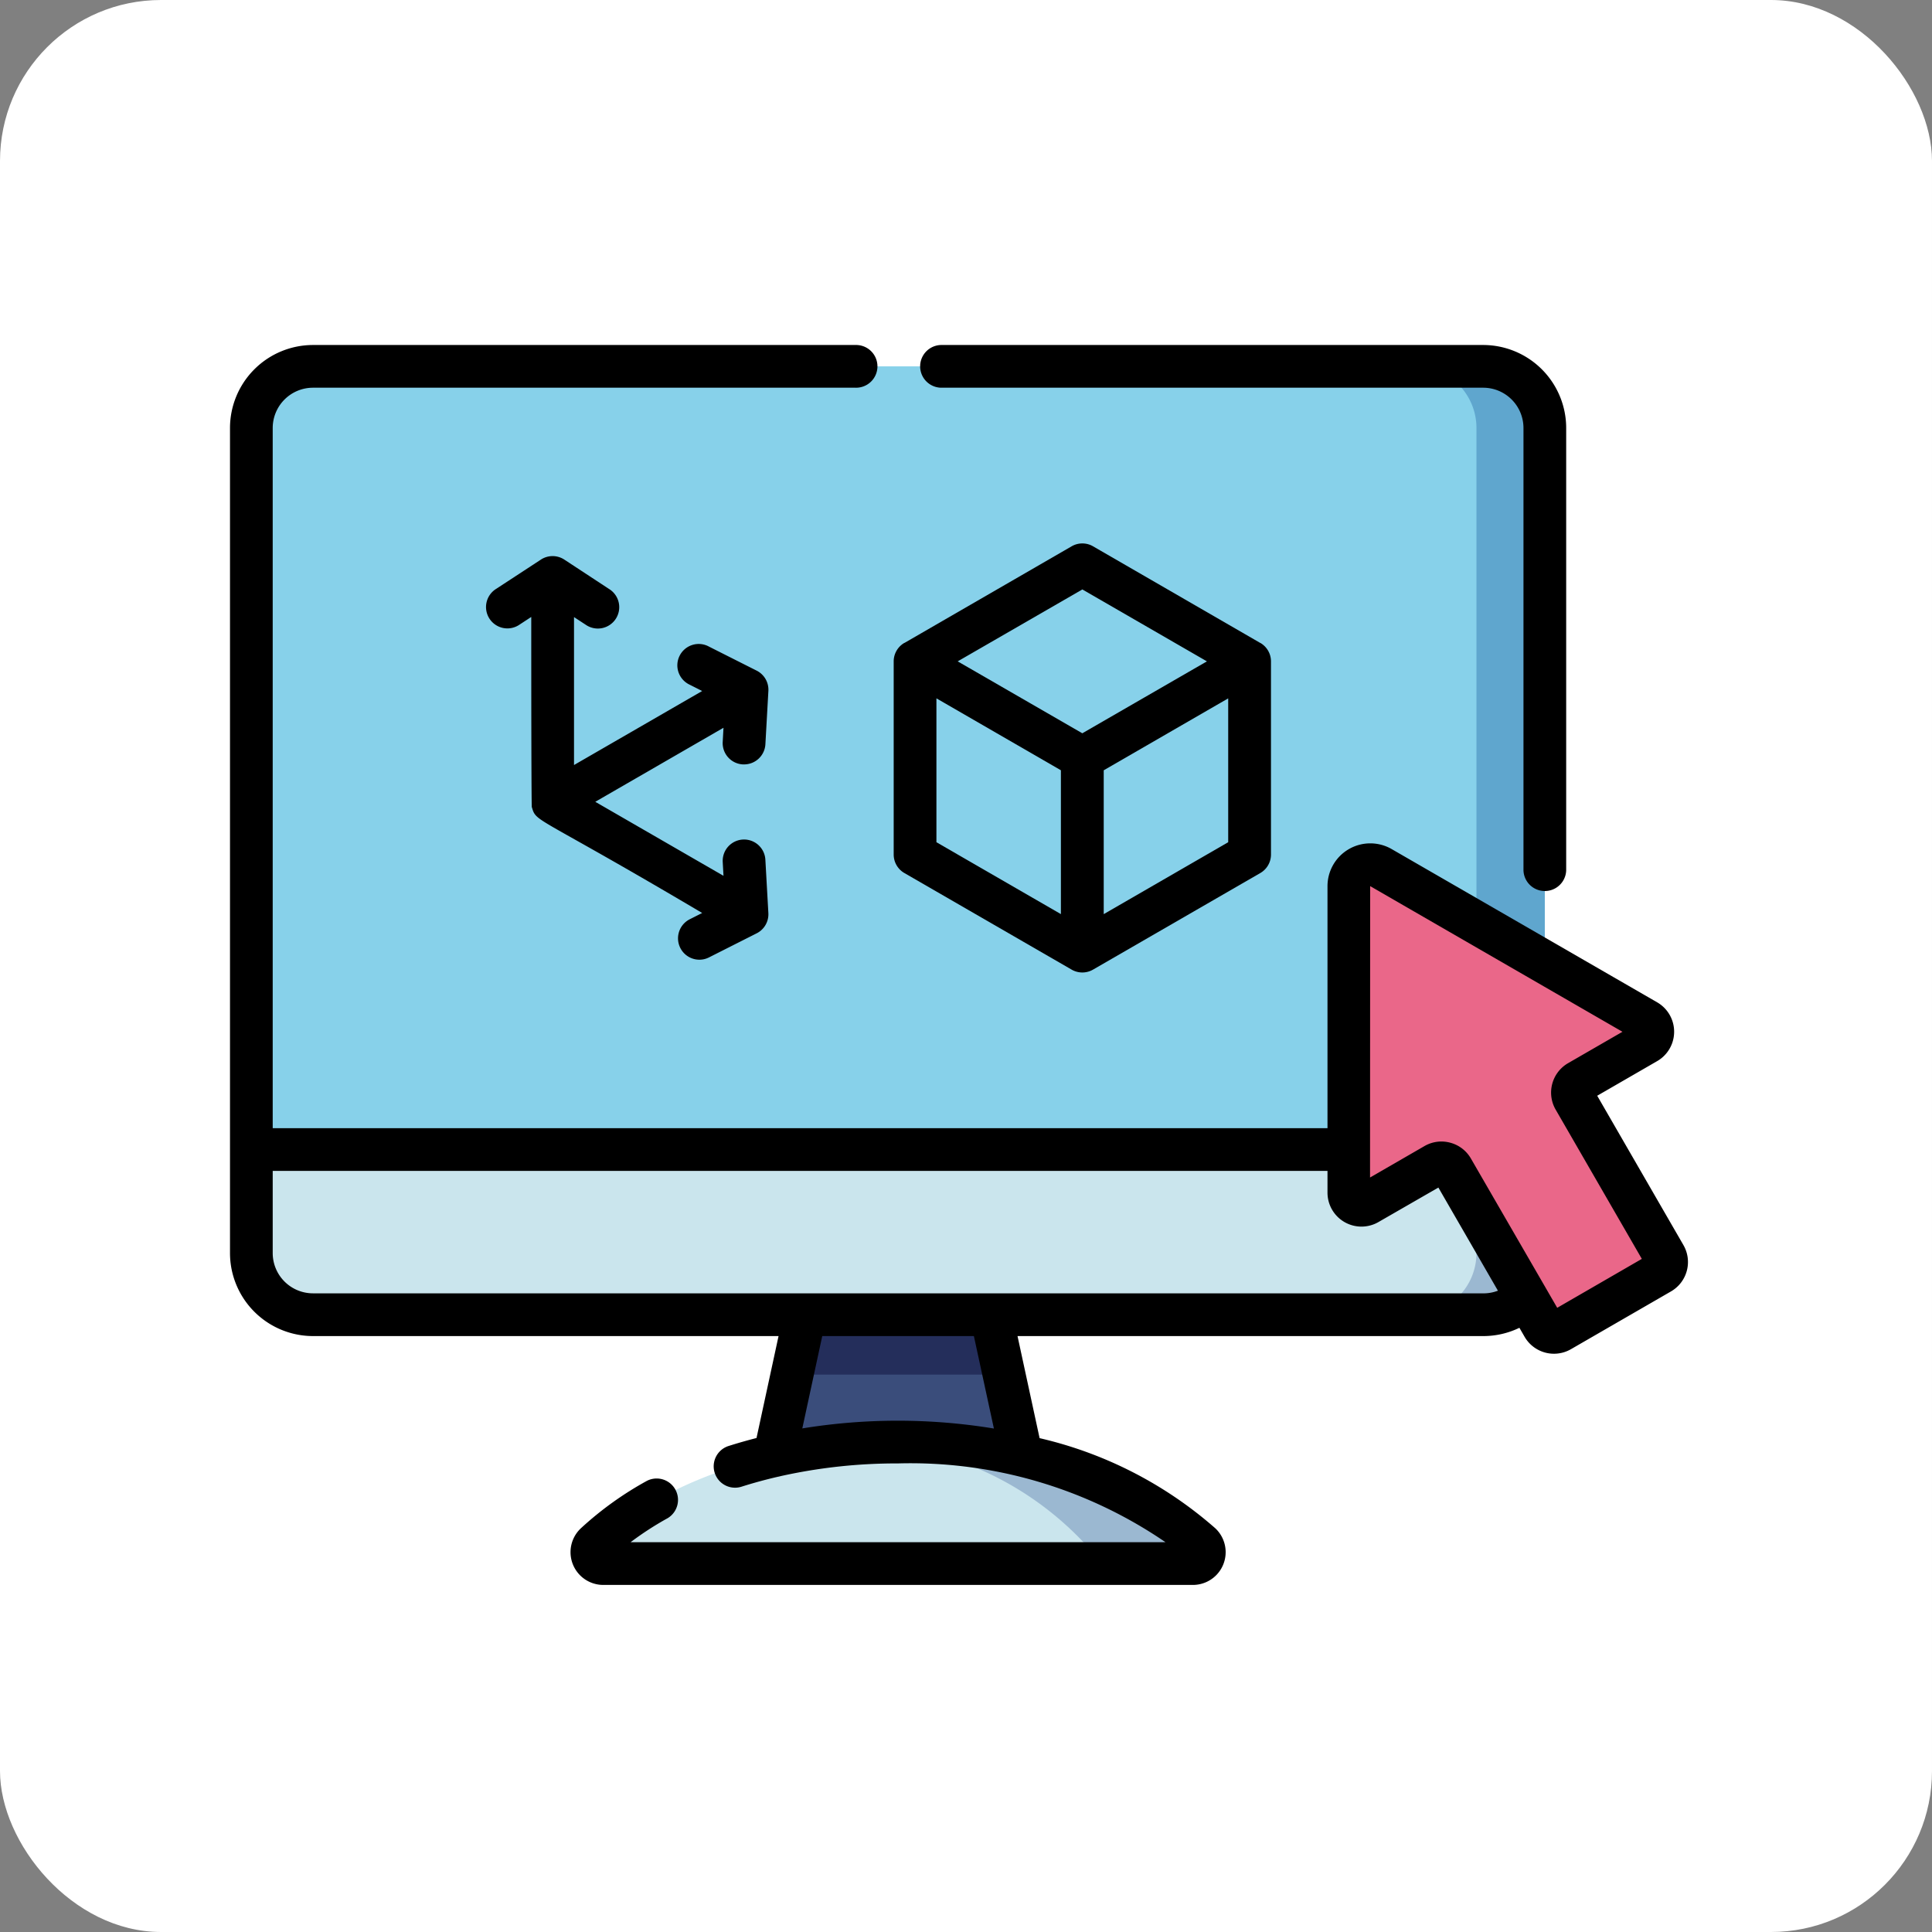 <svg xmlns="http://www.w3.org/2000/svg" width="84" height="84" viewBox="0 0 84 84">
  <rect x="0" y="0" width="84" height="84" fill="#808080" stroke="none"/>
  <g id="Grupo_1093242" data-name="Grupo 1093242" transform="translate(-758 -3374)">
    <g id="Grupo_1093058" data-name="Grupo 1093058" transform="translate(369 232.465)">
      <rect id="Rectángulo_381829" data-name="Rectángulo 381829" width="84" height="84" rx="7" transform="translate(389 3141.535)" fill="#fff"/>
    </g>
    <g id="software_2_" data-name="software (2)" transform="translate(768 3388.5)">
      <path id="Trazado_835762" data-name="Trazado 835762" d="M7.5,10.679V46.554a2.679,2.679,0,0,0,2.679,2.679H61.058a2.679,2.679,0,0,0,2.679-2.679V10.679A2.679,2.679,0,0,0,61.058,8H10.179A2.679,2.679,0,0,0,7.5,10.679Zm0,0" transform="translate(-6.571 -6.571)" fill="#87d1ea"/>
      <path id="Trazado_835763" data-name="Trazado 835763" d="M419.053,8h-2.971a2.679,2.679,0,0,1,2.679,2.679V46.554a2.679,2.679,0,0,1-2.679,2.679h2.971a2.679,2.679,0,0,0,2.679-2.679V10.679A2.679,2.679,0,0,0,419.053,8Zm0,0" transform="translate(-364.567 -6.571)" fill="#5fa6ce"/>
      <path id="Trazado_835764" data-name="Trazado 835764" d="M7.5,283.02v4.5a2.679,2.679,0,0,0,2.679,2.679H61.058a2.679,2.679,0,0,0,2.679-2.679v-4.5Zm0,0" transform="translate(-6.571 -247.541)" fill="#cae5ed"/>
      <path id="Trazado_835765" data-name="Trazado 835765" d="M418.761,287.523a2.679,2.679,0,0,1-2.679,2.679h2.971c.05,0,.1,0,.148,0,.082,0,.163-.013.243-.024.05-.007.1-.016.149-.026l.13-.03a2.69,2.69,0,0,0,1.979-2.187c.007-.044.013-.089.017-.134.009-.09.014-.182.014-.274v-4.5h-2.971Zm0,0" transform="translate(-364.567 -247.541)" fill="#9bb8d1"/>
      <path id="Trazado_835766" data-name="Trazado 835766" d="M190.817,341.031l-1.571,7.27H200.48l-1.571-7.27Zm0,0" transform="translate(-165.816 -298.37)" fill="#3a4d7b"/>
      <path id="Trazado_835767" data-name="Trazado 835767" d="M206.6,343.636l-.562-2.6H197.95l-.563,2.6Zm0,0" transform="translate(-172.948 -298.37)" fill="#242e5b"/>
      <path id="Trazado_835768" data-name="Trazado 835768" d="M127.561,391.041H153.2a.5.5,0,0,0,.339-.858c-2.861-2.671-7.686-4.426-13.157-4.426s-10.3,1.755-13.157,4.426A.5.5,0,0,0,127.561,391.041Zm0,0" transform="translate(-111.333 -337.559)" fill="#cae5ed"/>
      <path id="Trazado_835769" data-name="Trazado 835769" d="M237.886,390.184c-2.862-2.671-7.687-4.426-13.157-4.426q-.707,0-1.4.039a13.849,13.849,0,0,1,9.528,4.387c.266.307.089.858-.275.858h4.962A.5.5,0,0,0,237.886,390.184Zm0,0" transform="translate(-195.681 -337.559)" fill="#9bb8d1"/>
      <path id="Trazado_835770" data-name="Trazado 835770" d="M406.652,200l-3.938-6.822a.547.547,0,0,1,.2-.748l2.936-1.7a.548.548,0,0,0,0-.949l-11.541-6.662a.932.932,0,0,0-1.4.807v13.326a.548.548,0,0,0,.822.474l2.936-1.7a.547.547,0,0,1,.748.2l3.939,6.821a.547.547,0,0,0,.748.2l4.348-2.511A.548.548,0,0,0,406.652,200Zm0,0" transform="translate(-344.264 -159.901)" fill="#ea6789"/>
      <path id="Trazado_835771" data-name="Trazado 835771" d="M243.042,2.357h23.582a1.753,1.753,0,0,1,1.751,1.751V23.342a.929.929,0,0,0,1.857,0V4.108A3.612,3.612,0,0,0,266.624.5H243.042a.929.929,0,0,0,0,1.857Zm0,0" transform="translate(-212.137)"/>
      <path id="Trazado_835772" data-name="Trazado 835772" d="M233.535,84.506l7.273,4.2a.931.931,0,0,0,.464.124h0a.931.931,0,0,0,.464-.124l7.274-4.2a.929.929,0,0,0,.464-.8V75.3a.928.928,0,0,0-.464-.8l-.006,0-7.267-4.2a.928.928,0,0,0-.929,0l-7.267,4.2-.007,0a.928.928,0,0,0-.464.8v8.4A.929.929,0,0,0,233.535,84.506Zm1.393-1.34V76.911l.312.18,5.1,2.947v6.254Zm7.274,3.127V80.039l5.1-2.947.312-.18v6.254Zm-.929-14.117,5.416,3.127-.8.461-4.618,2.666-4.619-2.666-.8-.461Zm0,0" transform="translate(-204.214 -61.048)"/>
      <path id="Trazado_835773" data-name="Trazado 835773" d="M101.242,83.705h.053a.928.928,0,0,0,.926-.876l.13-2.319a.929.929,0,0,0-.508-.881L99.77,78.584a.929.929,0,1,0-.838,1.657l.54.273L93.9,83.732V77.3l.506.331a.929.929,0,1,0,1.017-1.554L93.478,74.8a.928.928,0,0,0-1.017,0l-1.943,1.271a.929.929,0,1,0,1.017,1.554l.506-.331c0,8.851.027,8.268.024,8.255,0,.021.01.039.015.057.184.631.254.333,7.392,4.559l-.54.273a.929.929,0,0,0,.419,1.758.919.919,0,0,0,.418-.1l2.073-1.047a.928.928,0,0,0,.508-.881l-.13-2.319a.928.928,0,1,0-1.854.1l.033.6-5.574-3.218,5.574-3.219-.033.6A.927.927,0,0,0,101.242,83.705Zm0,0" transform="translate(-78.943 -64.97)"/>
      <path id="Trazado_835774" data-name="Trazado 835774" d="M63.192,39.633l-3.748-6.492,2.606-1.505a1.476,1.476,0,0,0,0-2.557L50.508,22.417a1.861,1.861,0,0,0-2.791,1.611V34.551H1.857V4.108A1.753,1.753,0,0,1,3.608,2.357H27.19A.929.929,0,1,0,27.19.5H3.608A3.612,3.612,0,0,0,0,4.108V39.982A3.612,3.612,0,0,0,3.608,43.59H23.85l-.958,4.432q-.614.157-1.214.347a.928.928,0,1,0,.561,1.77q.776-.246,1.581-.432a.951.951,0,0,0,.123-.028,23.171,23.171,0,0,1,5.1-.552,19.618,19.618,0,0,1,11.632,3.426H17.416a13.6,13.6,0,0,1,1.614-1.046.929.929,0,0,0-.9-1.624,14.579,14.579,0,0,0-2.872,2.062,1.424,1.424,0,0,0,.973,2.465H41.865a1.424,1.424,0,0,0,.972-2.465A17.573,17.573,0,0,0,35.2,48.028l-.96-4.438H54.487a3.592,3.592,0,0,0,1.574-.36l.225.39a1.476,1.476,0,0,0,2.017.54l4.348-2.511a1.475,1.475,0,0,0,.541-2.016ZM33.213,47.61a25.844,25.844,0,0,0-8.33-.005l.867-4.015h6.593Zm21.274-5.878H3.608a1.752,1.752,0,0,1-1.751-1.75V36.408h45.86v.946a1.477,1.477,0,0,0,2.215,1.279l2.606-1.5,2.589,4.484A1.753,1.753,0,0,1,54.487,41.733Zm3.218.629-.523-.905c-.009-.018-.019-.035-.03-.052l-3.2-5.534a1.47,1.47,0,0,0-.9-.688,1.5,1.5,0,0,0-.385-.051,1.472,1.472,0,0,0-.736.2l-2.364,1.365.005-12.669,10.97,6.333-2.365,1.365a1.478,1.478,0,0,0-.541,2.017l3.748,6.492Zm0,0"/>
    </g>
  </g>
</svg>
